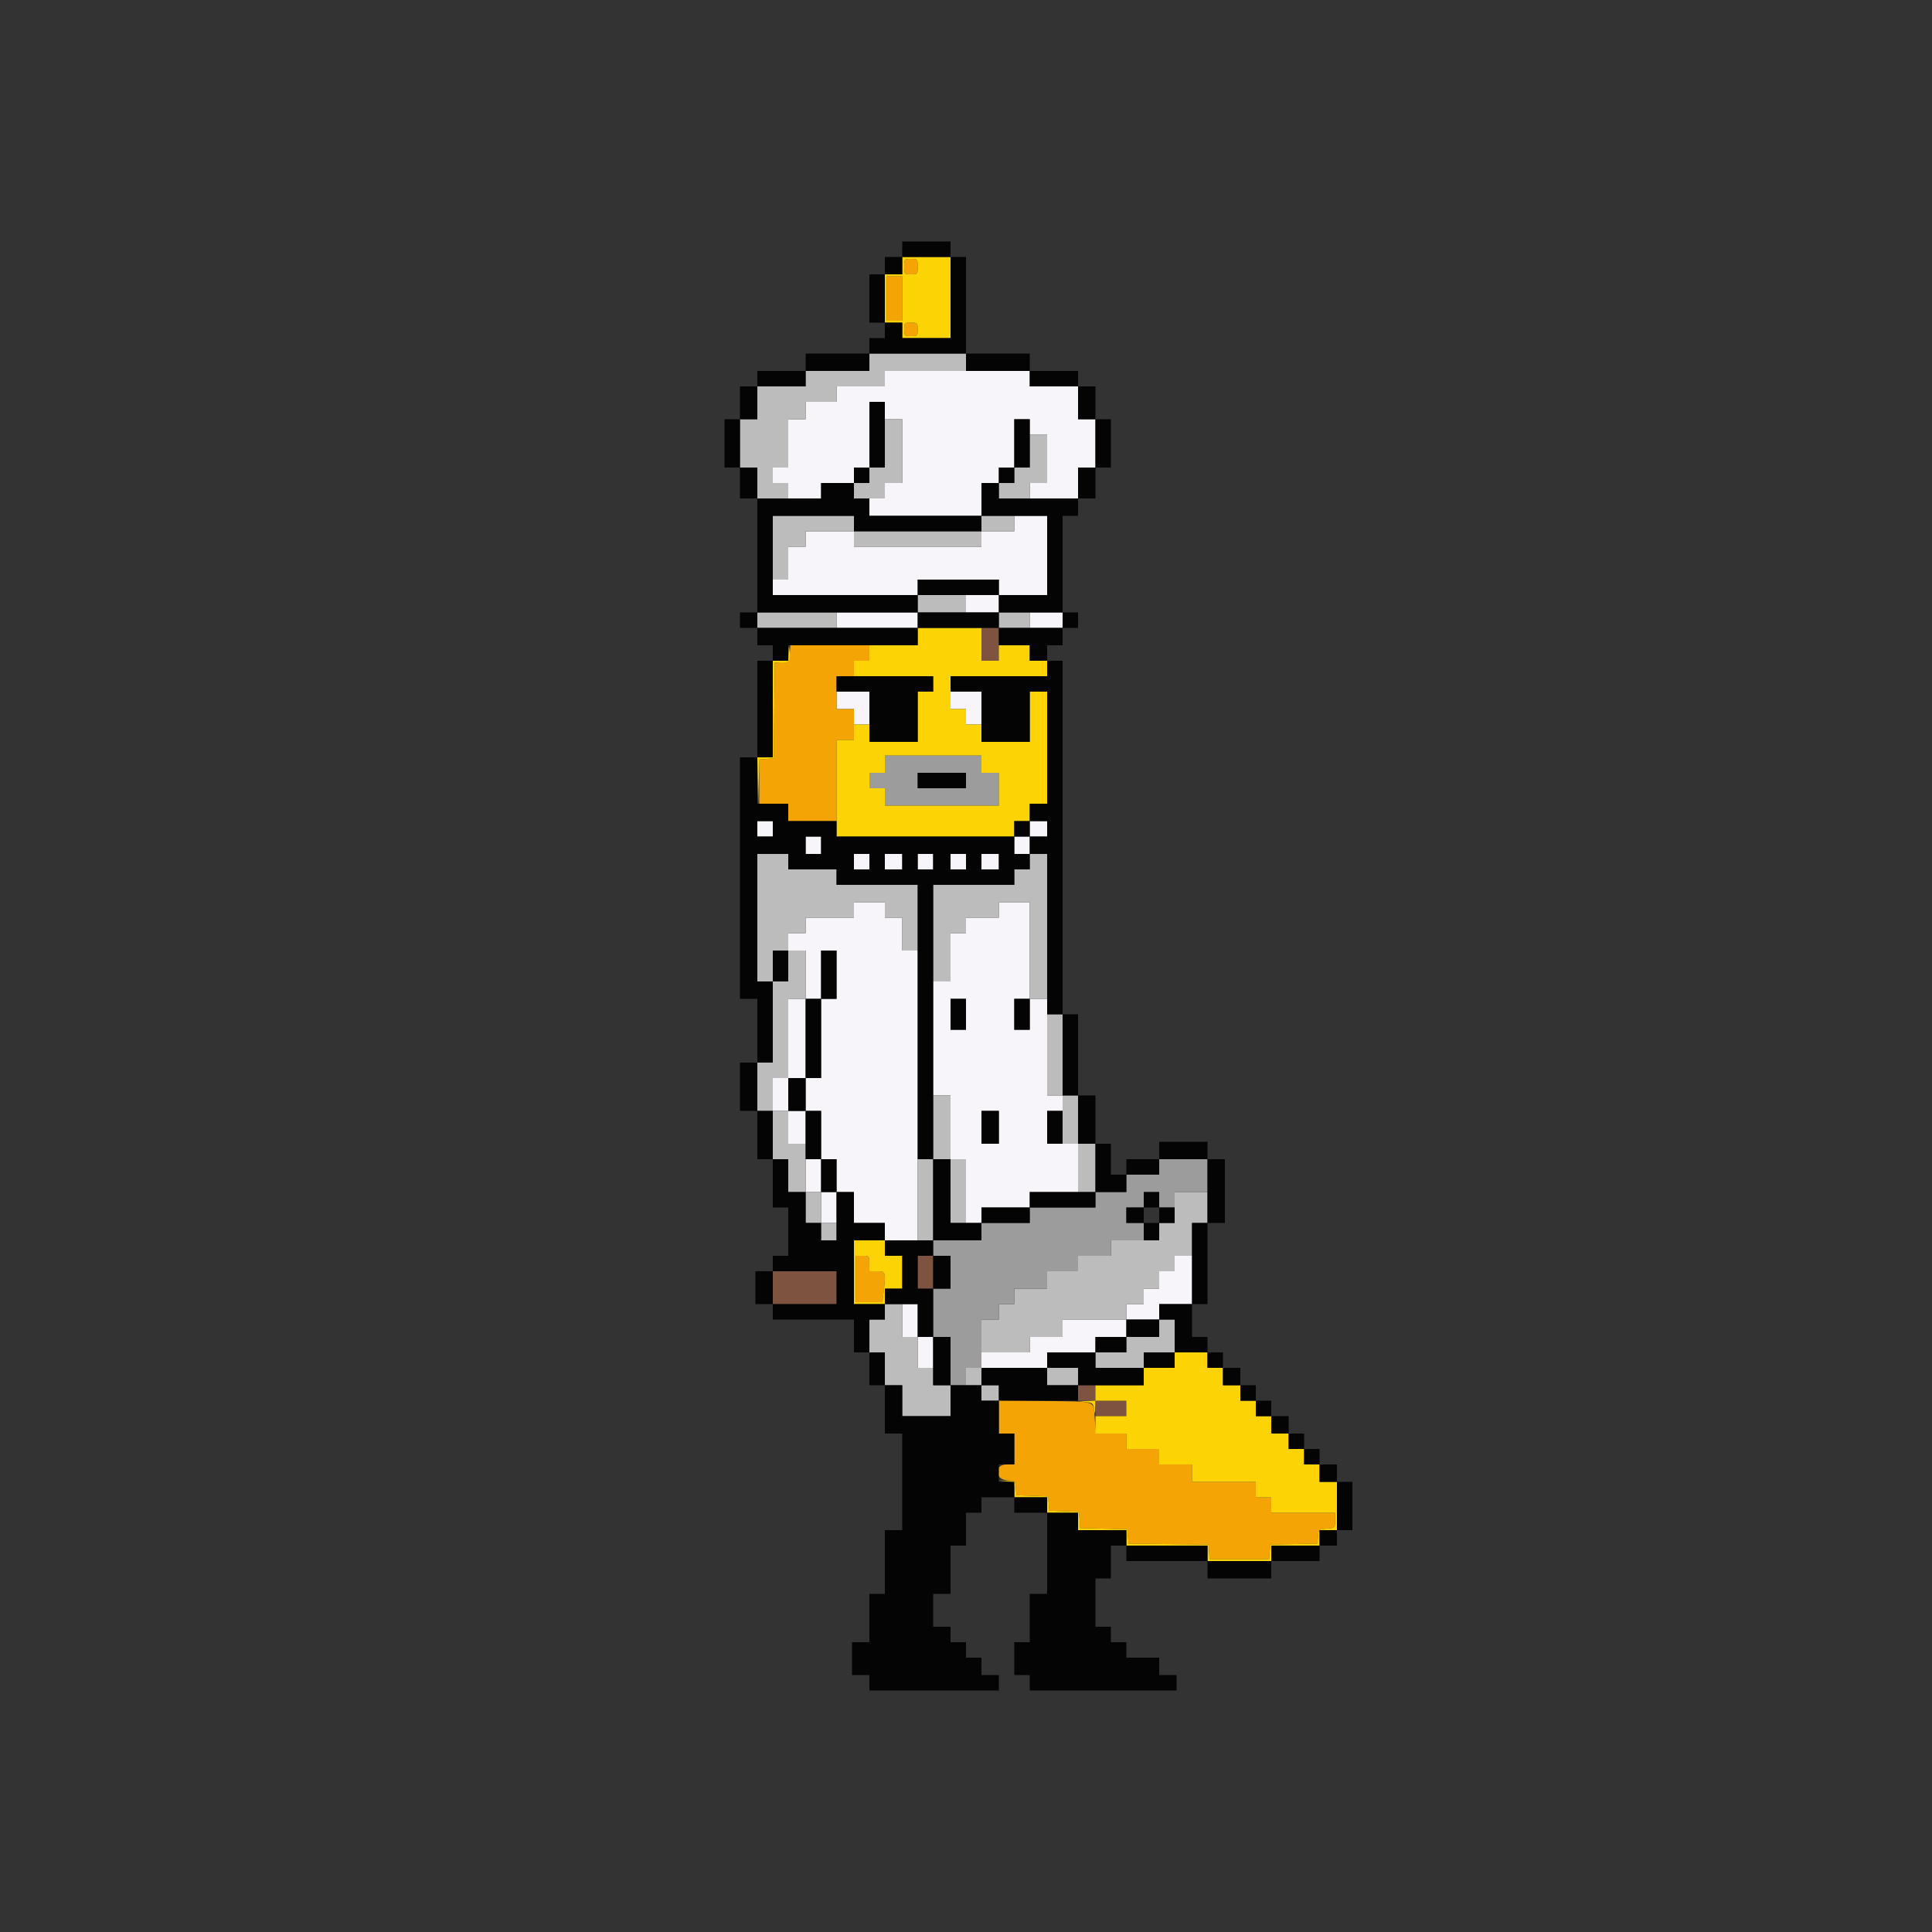 <svg id="svg" version="1.1" xmlns="http://www.w3.org/2000/svg" xmlns:xlink="http://www.w3.org/1999/xlink" width="400" height="400" viewBox="0, 0, 400,400"><rect x="0" y="0" width="400" height="400" fill="#333333" stroke="none"/><g id="svgg"><path id="path0" d="M183.200 78.400 L 183.200 80.000 178.200 80.000 L 173.200 80.000 173.200 81.600 L 173.200 83.200 170.000 83.200 L 166.800 83.200 166.800 85.000 L 166.800 86.800 165.000 86.800 L 163.200 86.800 163.200 91.800 L 163.200 96.800 161.600 96.800 L 160.000 96.800 160.000 98.400 L 160.000 100.000 161.600 100.000 L 163.200 100.000 163.200 101.600 L 163.200 103.200 166.600 103.200 L 170.000 103.200 170.000 101.600 L 170.000 100.000 173.400 100.000 L 176.800 100.000 176.800 98.400 L 176.800 96.800 178.400 96.800 L 180.000 96.800 180.000 90.000 L 180.000 83.200 181.600 83.200 L 183.200 83.200 183.200 85.000 L 183.200 86.800 185.000 86.800 L 186.800 86.800 186.800 93.400 L 186.800 100.000 185.000 100.000 L 183.200 100.000 183.200 101.600 L 183.200 103.200 181.600 103.200 L 180.000 103.200 180.000 105.000 L 180.000 106.800 191.600 106.800 L 203.200 106.800 203.200 103.400 L 203.200 100.000 205.000 100.000 L 206.800 100.000 206.800 98.400 L 206.800 96.800 208.400 96.800 L 210.000 96.800 210.000 91.800 L 210.000 86.800 211.600 86.800 L 213.200 86.800 213.200 88.400 L 213.200 90.000 215.000 90.000 L 216.800 90.000 216.800 95.000 L 216.800 100.000 215.000 100.000 L 213.200 100.000 213.200 101.600 L 213.200 103.200 218.200 103.200 L 223.200 103.200 223.200 100.000 L 223.200 96.800 225.000 96.800 L 226.800 96.800 226.800 91.800 L 226.800 86.800 225.000 86.800 L 223.200 86.800 223.200 83.400 L 223.200 80.000 218.200 80.000 L 213.200 80.000 213.200 78.400 L 213.200 76.800 198.200 76.800 L 183.200 76.800 183.200 78.400 M210.000 108.400 L 210.000 110.000 206.600 110.000 L 203.200 110.000 203.200 111.600 L 203.200 113.200 190.000 113.200 L 176.800 113.200 176.800 111.600 L 176.800 110.000 171.800 110.000 L 166.800 110.000 166.800 111.600 L 166.800 113.200 165.000 113.200 L 163.200 113.200 163.200 116.600 L 163.200 120.000 161.600 120.000 L 160.000 120.000 160.000 121.600 L 160.000 123.200 175.000 123.200 L 190.000 123.200 190.000 121.600 L 190.000 120.000 198.400 120.000 L 206.800 120.000 206.800 121.600 L 206.800 123.200 203.400 123.200 L 200.000 123.200 200.000 125.000 L 200.000 126.800 203.400 126.800 L 206.800 126.800 206.800 125.000 L 206.800 123.200 211.800 123.200 L 216.800 123.200 216.800 115.000 L 216.800 106.800 213.400 106.800 L 210.000 106.800 210.000 108.400 M173.200 128.400 L 173.200 130.000 181.600 130.000 L 190.000 130.000 190.000 128.400 L 190.000 126.800 181.600 126.800 L 173.200 126.800 173.200 128.400 M213.200 128.400 L 213.200 130.000 216.600 130.000 L 220.000 130.000 220.000 128.400 L 220.000 126.800 216.600 126.800 L 213.200 126.800 213.200 128.400 M173.200 145.000 L 173.200 146.800 175.000 146.800 L 176.800 146.800 176.800 148.400 L 176.800 150.000 178.400 150.000 L 180.000 150.000 180.000 146.600 L 180.000 143.200 176.600 143.200 L 173.200 143.200 173.200 145.000 M196.800 145.000 L 196.800 146.800 198.400 146.800 L 200.000 146.800 200.000 148.400 L 200.000 150.000 201.600 150.000 L 203.200 150.000 203.200 146.600 L 203.200 143.200 200.000 143.200 L 196.800 143.200 196.800 145.000 M156.800 171.600 L 156.800 173.200 158.400 173.200 L 160.000 173.200 160.000 171.600 L 160.000 170.000 158.400 170.000 L 156.800 170.000 156.800 171.600 M213.200 171.600 L 213.200 173.200 211.600 173.200 L 210.000 173.200 210.000 175.000 L 210.000 176.800 211.600 176.800 L 213.200 176.800 213.200 175.000 L 213.200 173.200 215.000 173.200 L 216.800 173.200 216.800 171.600 L 216.800 170.000 215.000 170.000 L 213.200 170.000 213.200 171.600 M166.800 175.000 L 166.800 176.800 168.400 176.800 L 170.000 176.800 170.000 175.000 L 170.000 173.200 168.400 173.200 L 166.800 173.200 166.800 175.000 M176.800 178.400 L 176.800 180.000 178.400 180.000 L 180.000 180.000 180.000 178.400 L 180.000 176.800 178.400 176.800 L 176.800 176.800 176.800 178.400 M183.200 178.400 L 183.200 180.000 185.000 180.000 L 186.800 180.000 186.800 178.400 L 186.800 176.800 185.000 176.800 L 183.200 176.800 183.200 178.400 M190.000 178.400 L 190.000 180.000 191.600 180.000 L 193.200 180.000 193.200 178.400 L 193.200 176.800 191.600 176.800 L 190.000 176.800 190.000 178.400 M196.800 178.400 L 196.800 180.000 198.400 180.000 L 200.000 180.000 200.000 178.400 L 200.000 176.800 198.400 176.800 L 196.800 176.800 196.800 178.400 M203.200 178.400 L 203.200 180.000 205.000 180.000 L 206.800 180.000 206.800 178.400 L 206.800 176.800 205.000 176.800 L 203.200 176.800 203.200 178.400 M176.800 188.400 L 176.800 190.000 171.800 190.000 L 166.800 190.000 166.800 191.600 L 166.800 193.200 165.000 193.200 L 163.200 193.200 163.200 195.000 L 163.200 196.800 165.000 196.800 L 166.800 196.800 166.800 201.800 L 166.800 206.800 165.000 206.800 L 163.200 206.800 163.200 215.000 L 163.200 223.200 161.600 223.200 L 160.000 223.200 160.000 226.600 L 160.000 230.000 161.600 230.000 L 163.200 230.000 163.200 233.400 L 163.200 236.800 165.000 236.800 L 166.800 236.800 166.800 233.400 L 166.800 230.000 168.400 230.000 L 170.000 230.000 170.000 235.000 L 170.000 240.000 168.400 240.000 L 166.800 240.000 166.800 243.400 L 166.800 246.800 168.400 246.800 L 170.000 246.800 170.000 250.000 L 170.000 253.200 171.600 253.200 L 173.200 253.200 173.200 250.000 L 173.200 246.800 175.000 246.800 L 176.800 246.800 176.800 250.000 L 176.800 253.200 180.000 253.200 L 183.200 253.200 183.200 255.000 L 183.200 256.800 186.600 256.800 L 190.000 256.800 190.000 226.800 L 190.000 196.800 188.400 196.800 L 186.800 196.800 186.800 193.400 L 186.800 190.000 185.000 190.000 L 183.200 190.000 183.200 188.400 L 183.200 186.800 180.000 186.800 L 176.800 186.800 176.800 188.400 M206.800 188.400 L 206.800 190.000 203.400 190.000 L 200.000 190.000 200.000 191.600 L 200.000 193.200 198.400 193.200 L 196.800 193.200 196.800 198.200 L 196.800 203.200 195.000 203.200 L 193.200 203.200 193.200 215.000 L 193.200 226.800 195.000 226.800 L 196.800 226.800 196.800 233.400 L 196.800 240.000 198.400 240.000 L 200.000 240.000 200.000 246.600 L 200.000 253.200 201.600 253.200 L 203.200 253.200 203.200 251.600 L 203.200 250.000 208.200 250.000 L 213.200 250.000 213.200 248.400 L 213.200 246.800 218.200 246.800 L 223.200 246.800 223.200 241.800 L 223.200 236.800 220.000 236.800 L 216.800 236.800 216.800 233.400 L 216.800 230.000 218.400 230.000 L 220.000 230.000 220.000 228.400 L 220.000 226.800 218.400 226.800 L 216.800 226.800 216.800 216.800 L 216.800 206.800 215.000 206.800 L 213.200 206.800 213.200 196.800 L 213.200 186.800 210.000 186.800 L 206.800 186.800 206.800 188.400 M173.200 201.800 L 173.200 206.800 171.600 206.800 L 170.000 206.800 170.000 215.000 L 170.000 223.200 168.400 223.200 L 166.800 223.200 166.800 226.600 L 166.800 230.000 165.000 230.000 L 163.200 230.000 163.200 226.600 L 163.200 223.200 165.000 223.200 L 166.800 223.200 166.800 215.000 L 166.800 206.800 168.400 206.800 L 170.000 206.800 170.000 201.800 L 170.000 196.800 171.600 196.800 L 173.200 196.800 173.200 201.800 M200.000 210.000 L 200.000 213.200 198.400 213.200 L 196.800 213.200 196.800 210.000 L 196.800 206.800 198.400 206.800 L 200.000 206.800 200.000 210.000 M213.200 210.000 L 213.200 213.200 211.600 213.200 L 210.000 213.200 210.000 210.000 L 210.000 206.800 211.600 206.800 L 213.200 206.800 213.200 210.000 M206.800 233.400 L 206.800 236.800 205.000 236.800 L 203.200 236.800 203.200 233.400 L 203.200 230.000 205.000 230.000 L 206.800 230.000 206.800 233.400 M173.200 243.400 L 173.200 246.800 171.600 246.800 L 170.000 246.800 170.000 243.400 L 170.000 240.000 171.600 240.000 L 173.200 240.000 173.200 243.400 M243.200 261.600 L 243.200 263.200 241.600 263.200 L 240.000 263.200 240.000 265.000 L 240.000 266.800 238.400 266.800 L 236.800 266.800 236.800 268.400 L 236.800 270.000 235.000 270.000 L 233.200 270.000 233.200 271.600 L 233.200 273.200 226.600 273.200 L 220.000 273.200 220.000 275.000 L 220.000 276.800 216.600 276.800 L 213.200 276.800 213.200 278.400 L 213.200 280.000 208.200 280.000 L 203.200 280.000 203.200 281.600 L 203.200 283.200 210.000 283.200 L 216.800 283.200 216.800 281.600 L 216.800 280.000 221.800 280.000 L 226.800 280.000 226.800 278.400 L 226.800 276.800 230.000 276.800 L 233.200 276.800 233.200 275.000 L 233.200 273.200 236.600 273.200 L 240.000 273.200 240.000 271.600 L 240.000 270.000 243.400 270.000 L 246.800 270.000 246.800 265.000 L 246.800 260.000 245.000 260.000 L 243.200 260.000 243.200 261.600 M186.800 273.400 L 186.800 276.800 188.400 276.800 L 190.000 276.800 190.000 280.000 L 190.000 283.200 191.600 283.200 L 193.200 283.200 193.200 280.000 L 193.200 276.800 191.600 276.800 L 190.000 276.800 190.000 273.400 L 190.000 270.000 188.400 270.000 L 186.800 270.000 186.800 273.400 " stroke="none" fill="#f7f5f9" fill-rule="evenodd"></path><path id="path1" d="M180.000 75.000 L 180.000 76.800 173.400 76.800 L 166.800 76.800 166.800 78.400 L 166.800 80.000 161.800 80.000 L 156.800 80.000 156.800 83.400 L 156.800 86.800 155.000 86.800 L 153.200 86.800 153.200 91.800 L 153.200 96.800 155.000 96.800 L 156.800 96.800 156.800 100.000 L 156.800 103.200 160.000 103.200 L 163.200 103.200 163.200 101.600 L 163.200 100.000 161.600 100.000 L 160.000 100.000 160.000 98.400 L 160.000 96.800 161.600 96.800 L 163.200 96.800 163.200 91.800 L 163.200 86.800 165.000 86.800 L 166.800 86.800 166.800 85.000 L 166.800 83.200 170.000 83.200 L 173.200 83.200 173.200 81.600 L 173.200 80.000 178.200 80.000 L 183.200 80.000 183.200 78.400 L 183.200 76.800 191.600 76.800 L 200.000 76.800 200.000 75.000 L 200.000 73.200 190.000 73.200 L 180.000 73.200 180.000 75.000 M183.200 91.800 L 183.200 96.800 181.600 96.800 L 180.000 96.800 180.000 98.400 L 180.000 100.000 178.400 100.000 L 176.800 100.000 176.800 101.600 L 176.800 103.200 180.000 103.200 L 183.200 103.200 183.200 101.600 L 183.200 100.000 185.000 100.000 L 186.800 100.000 186.800 93.400 L 186.800 86.800 185.000 86.800 L 183.200 86.800 183.200 91.800 M213.200 93.400 L 213.200 96.800 211.600 96.800 L 210.000 96.800 210.000 98.400 L 210.000 100.000 208.400 100.000 L 206.800 100.000 206.800 101.600 L 206.800 103.200 210.000 103.200 L 213.200 103.200 213.200 101.600 L 213.200 100.000 215.000 100.000 L 216.800 100.000 216.800 95.000 L 216.800 90.000 215.000 90.000 L 213.200 90.000 213.200 93.400 M160.000 113.400 L 160.000 120.000 161.600 120.000 L 163.200 120.000 163.200 116.600 L 163.200 113.200 165.000 113.200 L 166.800 113.200 166.800 111.600 L 166.800 110.000 171.800 110.000 L 176.800 110.000 176.800 111.600 L 176.800 113.200 190.000 113.200 L 203.200 113.200 203.200 111.600 L 203.200 110.000 206.600 110.000 L 210.000 110.000 210.000 108.400 L 210.000 106.800 206.600 106.800 L 203.200 106.800 203.200 108.400 L 203.200 110.000 190.000 110.000 L 176.800 110.000 176.800 108.400 L 176.800 106.800 168.400 106.800 L 160.000 106.800 160.000 113.400 M190.000 125.000 L 190.000 126.800 195.000 126.800 L 200.000 126.800 200.000 125.000 L 200.000 123.200 195.000 123.200 L 190.000 123.200 190.000 125.000 M156.800 128.400 L 156.800 130.000 165.000 130.000 L 173.200 130.000 173.200 128.400 L 173.200 126.800 165.000 126.800 L 156.800 126.800 156.800 128.400 M206.800 128.400 L 206.800 130.000 210.000 130.000 L 213.200 130.000 213.200 128.400 L 213.200 126.800 210.000 126.800 L 206.800 126.800 206.800 128.400 M156.800 190.000 L 156.800 203.200 158.400 203.200 L 160.000 203.200 160.000 211.600 L 160.000 220.000 158.400 220.000 L 156.800 220.000 156.800 225.000 L 156.800 230.000 158.400 230.000 L 160.000 230.000 160.000 235.000 L 160.000 240.000 161.600 240.000 L 163.200 240.000 163.200 243.400 L 163.200 246.800 165.000 246.800 L 166.800 246.800 166.800 250.000 L 166.800 253.200 168.400 253.200 L 170.000 253.200 170.000 255.000 L 170.000 256.800 171.600 256.800 L 173.200 256.800 173.200 255.000 L 173.200 253.200 171.600 253.200 L 170.000 253.200 170.000 250.000 L 170.000 246.800 168.400 246.800 L 166.800 246.800 166.800 241.800 L 166.800 236.800 165.000 236.800 L 163.200 236.800 163.200 233.400 L 163.200 230.000 161.600 230.000 L 160.000 230.000 160.000 226.600 L 160.000 223.200 161.600 223.200 L 163.200 223.200 163.200 215.000 L 163.200 206.800 165.000 206.800 L 166.800 206.800 166.800 201.800 L 166.800 196.800 165.000 196.800 L 163.200 196.800 163.200 195.000 L 163.200 193.200 165.000 193.200 L 166.800 193.200 166.800 191.600 L 166.800 190.000 171.800 190.000 L 176.800 190.000 176.800 188.400 L 176.800 186.800 180.000 186.800 L 183.200 186.800 183.200 188.400 L 183.200 190.000 185.000 190.000 L 186.800 190.000 186.800 193.400 L 186.800 196.800 188.400 196.800 L 190.000 196.800 190.000 190.000 L 190.000 183.200 181.600 183.200 L 173.200 183.200 173.200 181.600 L 173.200 180.000 168.200 180.000 L 163.200 180.000 163.200 178.400 L 163.200 176.800 160.000 176.800 L 156.800 176.800 156.800 190.000 M213.200 178.400 L 213.200 180.000 211.600 180.000 L 210.000 180.000 210.000 181.600 L 210.000 183.200 201.600 183.200 L 193.200 183.200 193.200 193.200 L 193.200 203.200 195.000 203.200 L 196.800 203.200 196.800 198.200 L 196.800 193.200 198.400 193.200 L 200.000 193.200 200.000 191.600 L 200.000 190.000 203.400 190.000 L 206.800 190.000 206.800 188.400 L 206.800 186.800 210.000 186.800 L 213.200 186.800 213.200 196.800 L 213.200 206.800 215.000 206.800 L 216.800 206.800 216.800 191.800 L 216.800 176.800 215.000 176.800 L 213.200 176.800 213.200 178.400 M163.200 200.000 L 163.200 203.200 161.600 203.200 L 160.000 203.200 160.000 200.000 L 160.000 196.800 161.600 196.800 L 163.200 196.800 163.200 200.000 M216.800 218.400 L 216.800 226.800 218.400 226.800 L 220.000 226.800 220.000 231.800 L 220.000 236.800 221.600 236.800 L 223.200 236.800 223.200 241.800 L 223.200 246.800 225.000 246.800 L 226.800 246.800 226.800 241.800 L 226.800 236.800 225.000 236.800 L 223.200 236.800 223.200 231.800 L 223.200 226.800 221.600 226.800 L 220.000 226.800 220.000 218.400 L 220.000 210.000 218.400 210.000 L 216.800 210.000 216.800 218.400 M193.200 233.400 L 193.200 240.000 191.600 240.000 L 190.000 240.000 190.000 248.400 L 190.000 256.800 191.600 256.800 L 193.200 256.800 193.200 248.400 L 193.200 240.000 195.000 240.000 L 196.800 240.000 196.800 246.600 L 196.800 253.200 198.400 253.200 L 200.000 253.200 200.000 246.600 L 200.000 240.000 198.400 240.000 L 196.800 240.000 196.800 233.400 L 196.800 226.800 195.000 226.800 L 193.200 226.800 193.200 233.400 M243.200 250.000 L 243.200 253.200 241.600 253.200 L 240.000 253.200 240.000 255.000 L 240.000 256.800 235.000 256.800 L 230.000 256.800 230.000 258.400 L 230.000 260.000 226.600 260.000 L 223.200 260.000 223.200 261.600 L 223.200 263.200 220.000 263.200 L 216.800 263.200 216.800 265.000 L 216.800 266.800 213.400 266.800 L 210.000 266.800 210.000 268.400 L 210.000 270.000 208.400 270.000 L 206.800 270.000 206.800 271.600 L 206.800 273.200 205.000 273.200 L 203.200 273.200 203.200 276.600 L 203.200 280.000 208.200 280.000 L 213.200 280.000 213.200 278.400 L 213.200 276.800 216.600 276.800 L 220.000 276.800 220.000 275.000 L 220.000 273.200 226.600 273.200 L 233.200 273.200 233.200 271.600 L 233.200 270.000 235.000 270.000 L 236.800 270.000 236.800 268.400 L 236.800 266.800 238.400 266.800 L 240.000 266.800 240.000 265.000 L 240.000 263.200 241.600 263.200 L 243.200 263.200 243.200 261.600 L 243.200 260.000 245.000 260.000 L 246.800 260.000 246.800 256.600 L 246.800 253.200 248.400 253.200 L 250.000 253.200 250.000 250.000 L 250.000 246.800 246.600 246.800 L 243.200 246.800 243.200 250.000 M183.200 271.600 L 183.200 273.200 181.600 273.200 L 180.000 273.200 180.000 276.600 L 180.000 280.000 181.600 280.000 L 183.200 280.000 183.200 283.400 L 183.200 286.800 185.000 286.800 L 186.800 286.800 186.800 290.000 L 186.800 293.200 191.800 293.200 L 196.800 293.200 196.800 290.000 L 196.800 286.800 195.000 286.800 L 193.200 286.800 193.200 285.000 L 193.200 283.200 191.600 283.200 L 190.000 283.200 190.000 280.000 L 190.000 276.800 188.400 276.800 L 186.800 276.800 186.800 273.400 L 186.800 270.000 185.000 270.000 L 183.200 270.000 183.200 271.600 M240.000 275.000 L 240.000 276.800 236.600 276.800 L 233.200 276.800 233.200 278.400 L 233.200 280.000 230.000 280.000 L 226.800 280.000 226.800 281.600 L 226.800 283.200 231.800 283.200 L 236.800 283.200 236.800 281.600 L 236.800 280.000 240.000 280.000 L 243.200 280.000 243.200 276.600 L 243.200 273.200 241.600 273.200 L 240.000 273.200 240.000 275.000 M200.000 285.000 L 200.000 286.800 201.600 286.800 L 203.200 286.800 203.200 288.400 L 203.200 290.000 205.000 290.000 L 206.800 290.000 206.800 288.400 L 206.800 286.800 205.000 286.800 L 203.200 286.800 203.200 285.000 L 203.200 283.200 201.600 283.200 L 200.000 283.200 200.000 285.000 M216.800 285.000 L 216.800 286.800 220.000 286.800 L 223.200 286.800 223.200 285.000 L 223.200 283.200 220.000 283.200 L 216.800 283.200 216.800 285.000 " stroke="none" fill="#bcbcbc" fill-rule="evenodd"></path><path id="path2" d="M187.200 55.200 C 187.200 56.762,187.233 56.800,188.600 56.800 C 189.967 56.800,190.000 56.762,190.000 55.200 C 190.000 53.638,189.967 53.600,188.600 53.600 C 187.233 53.600,187.200 53.638,187.200 55.200 M183.600 61.800 L 183.600 66.400 185.200 66.400 L 186.800 66.400 186.800 61.800 L 186.800 57.200 185.200 57.200 L 183.600 57.200 183.600 61.800 M187.200 68.200 C 187.200 69.533,187.267 69.600,188.600 69.600 C 189.933 69.600,190.000 69.533,190.000 68.200 C 190.000 66.867,189.933 66.800,188.600 66.800 C 187.267 66.800,187.200 66.867,187.200 68.200 M163.523 135.300 C 163.404 136.949,163.355 137.004,161.907 137.124 L 160.414 137.247 160.307 147.124 L 160.200 157.000 158.700 157.124 L 157.200 157.248 157.200 161.824 L 157.200 166.400 160.200 166.400 L 163.200 166.400 163.200 168.200 L 163.200 170.000 168.200 170.000 L 173.200 170.000 173.200 161.600 L 173.200 153.200 175.000 153.200 L 176.800 153.200 176.800 150.000 L 176.800 146.800 175.000 146.800 L 173.200 146.800 173.200 143.400 L 173.200 140.000 175.000 140.000 L 176.800 140.000 176.800 138.400 L 176.800 136.800 178.400 136.800 L 180.000 136.800 180.000 135.200 L 180.000 133.600 171.823 133.600 L 163.646 133.600 163.523 135.300 M177.200 264.800 L 177.200 269.600 179.944 269.600 L 182.689 269.600 182.941 267.500 C 183.442 263.326,183.403 263.200,181.600 263.200 L 180.000 263.200 180.000 261.600 C 180.000 260.038,179.967 260.000,178.600 260.000 L 177.200 260.000 177.200 264.800 M206.800 293.358 L 206.800 296.800 208.400 296.800 L 210.000 296.800 210.000 300.000 L 210.000 303.200 208.400 303.200 C 205.801 303.200,205.895 306.289,208.500 306.477 C 210.147 306.596,210.204 306.647,210.323 308.084 L 210.446 309.568 213.723 309.684 L 217.000 309.800 217.123 311.284 L 217.246 312.767 220.323 312.884 L 223.400 313.000 223.522 314.688 L 223.645 316.376 228.522 316.488 L 233.400 316.600 233.524 318.092 L 233.647 319.584 241.924 319.692 L 250.200 319.800 250.324 321.300 L 250.448 322.800 256.600 322.800 L 262.752 322.800 262.876 321.300 L 263.000 319.800 267.877 319.688 L 272.753 319.576 272.877 318.088 C 272.996 316.646,273.053 316.596,274.700 316.477 C 276.392 316.355,276.400 316.346,276.400 314.777 L 276.400 313.200 269.800 313.200 L 263.200 313.200 263.200 311.600 L 263.200 310.000 261.600 310.000 L 260.000 310.000 260.000 308.400 L 260.000 306.800 253.400 306.800 L 246.800 306.800 246.800 305.000 L 246.800 303.200 243.400 303.200 L 240.000 303.200 240.000 301.600 L 240.000 300.000 236.600 300.000 L 233.200 300.000 233.200 298.400 L 233.200 296.800 230.059 296.800 L 226.917 296.800 226.658 293.733 C 226.329 289.837,227.408 290.222,216.367 290.058 L 206.800 289.917 206.800 293.358 " stroke="none" fill="#f4a404" fill-rule="evenodd"></path><path id="path3" d="M183.200 158.200 L 183.200 160.000 181.600 160.000 L 180.000 160.000 180.000 161.600 L 180.000 163.200 181.600 163.200 L 183.200 163.200 183.200 165.000 L 183.200 166.800 195.000 166.800 L 206.800 166.800 206.800 163.400 L 206.800 160.000 205.000 160.000 L 203.200 160.000 203.200 158.200 L 203.200 156.400 193.200 156.400 L 183.200 156.400 183.200 158.200 M200.000 161.600 L 200.000 163.200 195.000 163.200 L 190.000 163.200 190.000 161.600 L 190.000 160.000 195.000 160.000 L 200.000 160.000 200.000 161.600 M240.000 241.600 L 240.000 243.200 236.600 243.200 L 233.200 243.200 233.200 245.000 L 233.200 246.800 230.000 246.800 L 226.800 246.800 226.800 248.400 L 226.800 250.000 220.000 250.000 L 213.200 250.000 213.200 251.600 L 213.200 253.200 208.200 253.200 L 203.200 253.200 203.200 255.000 L 203.200 256.800 198.200 256.800 L 193.200 256.800 193.200 258.400 L 193.200 260.000 195.000 260.000 L 196.800 260.000 196.800 263.400 L 196.800 266.800 195.000 266.800 L 193.200 266.800 193.200 271.800 L 193.200 276.800 195.000 276.800 L 196.800 276.800 196.800 281.800 L 196.800 286.800 198.400 286.800 L 200.000 286.800 200.000 285.000 L 200.000 283.200 201.600 283.200 L 203.200 283.200 203.200 278.200 L 203.200 273.200 205.000 273.200 L 206.800 273.200 206.800 271.600 L 206.800 270.000 208.400 270.000 L 210.000 270.000 210.000 268.400 L 210.000 266.800 213.400 266.800 L 216.800 266.800 216.800 265.000 L 216.800 263.200 220.000 263.200 L 223.200 263.200 223.200 261.600 L 223.200 260.000 226.600 260.000 L 230.000 260.000 230.000 258.400 L 230.000 256.800 233.400 256.800 L 236.800 256.800 236.800 255.000 L 236.800 253.200 235.000 253.200 L 233.200 253.200 233.200 251.600 L 233.200 250.000 235.000 250.000 L 236.800 250.000 236.800 248.400 L 236.800 246.800 238.400 246.800 L 240.000 246.800 240.000 248.400 L 240.000 250.000 241.600 250.000 L 243.200 250.000 243.200 248.400 L 243.200 246.800 246.600 246.800 L 250.000 246.800 250.000 243.400 L 250.000 240.000 245.000 240.000 L 240.000 240.000 240.000 241.600 " stroke="none" fill="#9c9c9c" fill-rule="evenodd"></path><path id="path4" d="M203.200 133.400 L 203.200 136.800 205.000 136.800 L 206.800 136.800 206.800 133.400 L 206.800 130.000 205.000 130.000 L 203.200 130.000 203.200 133.400 M190.000 263.400 L 190.000 266.800 191.600 266.800 L 193.200 266.800 193.200 263.400 L 193.200 260.000 191.600 260.000 L 190.000 260.000 190.000 263.400 M160.000 266.600 L 160.000 270.000 166.600 270.000 L 173.200 270.000 173.200 266.600 L 173.200 263.200 166.600 263.200 L 160.000 263.200 160.000 266.600 M223.200 288.400 L 223.200 290.000 225.000 290.000 L 226.800 290.000 226.800 291.600 L 226.800 293.200 230.000 293.200 L 233.200 293.200 233.200 291.600 L 233.200 290.000 230.000 290.000 L 226.800 290.000 226.800 288.400 L 226.800 286.800 225.000 286.800 L 223.200 286.800 223.200 288.400 " stroke="none" fill="#7e5440" fill-rule="evenodd"></path><path id="path5" d="M186.800 55.000 L 186.800 56.800 185.000 56.800 L 183.200 56.800 183.200 61.800 L 183.200 66.800 185.000 66.800 L 186.800 66.800 186.800 68.400 L 186.800 70.000 191.800 70.000 L 196.800 70.000 196.800 61.600 L 196.800 53.200 191.800 53.200 L 186.800 53.200 186.800 55.000 M190.000 55.200 C 190.000 56.762,189.967 56.800,188.600 56.800 C 187.233 56.800,187.200 56.762,187.200 55.200 C 187.200 53.638,187.233 53.600,188.600 53.600 C 189.967 53.600,190.000 53.638,190.000 55.200 M186.800 61.800 L 186.800 66.400 185.200 66.400 L 183.600 66.400 183.600 61.800 L 183.600 57.200 185.200 57.200 L 186.800 57.200 186.800 61.800 M190.000 68.200 C 190.000 69.533,189.933 69.600,188.600 69.600 C 187.267 69.600,187.200 69.533,187.200 68.200 C 187.200 66.867,187.267 66.800,188.600 66.800 C 189.933 66.800,190.000 66.867,190.000 68.200 M190.000 131.800 L 190.000 133.600 185.000 133.600 L 180.000 133.600 180.000 135.200 L 180.000 136.800 178.400 136.800 L 176.800 136.800 176.800 138.400 L 176.800 140.000 185.000 140.000 L 193.200 140.000 193.200 141.600 L 193.200 143.200 191.600 143.200 L 190.000 143.200 190.000 148.400 L 190.000 153.600 185.000 153.600 L 180.000 153.600 180.000 151.800 L 180.000 150.000 178.400 150.000 L 176.800 150.000 176.800 151.600 L 176.800 153.200 175.000 153.200 L 173.200 153.200 173.200 163.200 L 173.200 173.200 191.600 173.200 L 210.000 173.200 210.000 171.600 L 210.000 170.000 211.600 170.000 L 213.200 170.000 213.200 168.200 L 213.200 166.400 215.000 166.400 L 216.800 166.400 216.800 154.800 L 216.800 143.200 215.000 143.200 L 213.200 143.200 213.200 148.400 L 213.200 153.600 208.200 153.600 L 203.200 153.600 203.200 151.800 L 203.200 150.000 201.600 150.000 L 200.000 150.000 200.000 148.400 L 200.000 146.800 198.400 146.800 L 196.800 146.800 196.800 143.400 L 196.800 140.000 206.800 140.000 L 216.800 140.000 216.800 138.400 L 216.800 136.800 215.000 136.800 L 213.200 136.800 213.200 135.200 L 213.200 133.600 210.000 133.600 L 206.800 133.600 206.800 135.200 L 206.800 136.800 205.000 136.800 L 203.200 136.800 203.200 133.400 L 203.200 130.000 196.600 130.000 L 190.000 130.000 190.000 131.800 M163.264 135.100 L 163.200 136.800 161.600 136.800 L 160.000 136.800 160.000 146.800 L 160.000 156.800 158.400 156.800 L 156.800 156.800 156.886 161.700 L 156.972 166.600 157.099 161.923 L 157.225 157.247 158.712 157.123 L 160.200 157.000 160.307 147.100 L 160.414 137.200 161.820 137.200 C 163.408 137.200,163.735 136.718,163.492 134.738 C 163.344 133.531,163.322 133.567,163.264 135.100 M203.200 158.200 L 203.200 160.000 205.000 160.000 L 206.800 160.000 206.800 163.400 L 206.800 166.800 195.000 166.800 L 183.200 166.800 183.200 165.000 L 183.200 163.200 181.600 163.200 L 180.000 163.200 180.000 161.600 L 180.000 160.000 181.600 160.000 L 183.200 160.000 183.200 158.200 L 183.200 156.400 193.200 156.400 L 203.200 156.400 203.200 158.200 M176.800 263.400 L 176.800 270.000 180.000 270.000 L 183.200 270.000 183.200 268.400 L 183.200 266.800 185.000 266.800 L 186.800 266.800 186.800 263.400 L 186.800 260.000 185.000 260.000 L 183.200 260.000 183.200 258.400 L 183.200 256.800 180.000 256.800 L 176.800 256.800 176.800 263.400 M180.000 261.600 L 180.000 263.200 181.600 263.200 C 183.403 263.200,183.442 263.326,182.941 267.500 L 182.689 269.600 179.944 269.600 L 177.200 269.600 177.200 264.800 L 177.200 260.000 178.600 260.000 C 179.967 260.000,180.000 260.038,180.000 261.600 M243.200 281.600 L 243.200 283.200 240.000 283.200 L 236.800 283.200 236.800 285.000 L 236.800 286.800 231.800 286.800 L 226.800 286.800 226.800 288.400 L 226.800 290.000 225.100 290.067 L 223.400 290.134 224.876 290.290 C 226.196 290.429,226.370 290.581,226.512 291.723 C 226.666 292.952,226.674 292.944,226.736 291.500 L 226.800 290.000 230.000 290.000 L 233.200 290.000 233.200 291.600 L 233.200 293.200 230.000 293.200 L 226.800 293.200 226.800 295.000 L 226.800 296.800 230.000 296.800 L 233.200 296.800 233.200 298.400 L 233.200 300.000 236.600 300.000 L 240.000 300.000 240.000 301.600 L 240.000 303.200 243.400 303.200 L 246.800 303.200 246.800 305.000 L 246.800 306.800 253.400 306.800 L 260.000 306.800 260.000 308.400 L 260.000 310.000 261.600 310.000 L 263.200 310.000 263.200 311.600 L 263.200 313.200 269.800 313.200 L 276.400 313.200 276.400 314.777 C 276.400 316.346,276.392 316.355,274.700 316.477 C 273.053 316.596,272.996 316.646,272.877 318.088 L 272.753 319.576 267.877 319.688 L 263.000 319.800 262.876 321.300 L 262.752 322.800 256.600 322.800 L 250.448 322.800 250.324 321.300 L 250.200 319.800 241.924 319.692 L 233.647 319.584 233.524 318.092 L 233.400 316.600 228.522 316.488 L 223.645 316.376 223.522 314.688 L 223.400 313.000 220.323 312.884 L 217.246 312.767 217.123 311.284 L 217.000 309.800 213.723 309.684 L 210.446 309.568 210.323 308.084 C 210.203 306.631,210.165 306.599,208.497 306.561 L 206.794 306.522 208.397 306.684 C 209.969 306.843,210.000 306.876,210.000 308.423 L 210.000 310.000 213.400 310.000 L 216.800 310.000 216.800 311.600 L 216.800 313.200 220.000 313.200 L 223.200 313.200 223.200 315.000 L 223.200 316.800 228.200 316.800 L 233.200 316.800 233.200 318.400 L 233.200 320.000 241.600 320.000 L 250.000 320.000 250.000 321.600 L 250.000 323.200 256.600 323.200 L 263.200 323.200 263.200 321.600 L 263.200 320.000 268.200 320.000 L 273.200 320.000 273.200 318.400 L 273.200 316.800 275.000 316.800 L 276.800 316.800 276.800 311.800 L 276.800 306.800 275.000 306.800 L 273.200 306.800 273.200 305.000 L 273.200 303.200 271.600 303.200 L 270.000 303.200 270.000 301.600 L 270.000 300.000 268.400 300.000 L 266.800 300.000 266.800 298.400 L 266.800 296.800 265.000 296.800 L 263.200 296.800 263.200 295.000 L 263.200 293.200 261.600 293.200 L 260.000 293.200 260.000 291.600 L 260.000 290.000 258.400 290.000 L 256.800 290.000 256.800 288.400 L 256.800 286.800 255.000 286.800 L 253.200 286.800 253.200 285.000 L 253.200 283.200 251.600 283.200 L 250.000 283.200 250.000 281.600 L 250.000 280.000 246.600 280.000 L 243.200 280.000 243.200 281.600 " stroke="none" fill="#fcd304" fill-rule="evenodd"></path><path id="path6" d="M186.800 51.600 L 186.800 53.200 185.000 53.200 L 183.200 53.200 183.200 55.000 L 183.200 56.800 181.600 56.800 L 180.000 56.800 180.000 61.800 L 180.000 66.800 181.600 66.800 L 183.200 66.800 183.200 68.400 L 183.200 70.000 181.600 70.000 L 180.000 70.000 180.000 71.600 L 180.000 73.200 173.400 73.200 L 166.800 73.200 166.800 75.000 L 166.800 76.800 161.800 76.800 L 156.800 76.800 156.800 78.400 L 156.800 80.000 155.000 80.000 L 153.200 80.000 153.200 83.400 L 153.200 86.800 151.600 86.800 L 150.000 86.800 150.000 91.800 L 150.000 96.800 151.600 96.800 L 153.200 96.800 153.200 100.000 L 153.200 103.200 155.000 103.200 L 156.800 103.200 156.800 115.000 L 156.800 126.800 155.000 126.800 L 153.200 126.800 153.200 128.400 L 153.200 130.000 155.000 130.000 L 156.800 130.000 156.800 131.800 L 156.800 133.600 158.400 133.600 L 160.000 133.600 160.000 135.200 L 160.000 136.800 158.400 136.800 L 156.800 136.800 156.800 146.800 L 156.800 156.800 155.000 156.800 L 153.200 156.800 153.200 181.800 L 153.200 206.800 155.000 206.800 L 156.800 206.800 156.800 213.400 L 156.800 220.000 155.000 220.000 L 153.200 220.000 153.200 225.000 L 153.200 230.000 155.000 230.000 L 156.800 230.000 156.800 235.000 L 156.800 240.000 158.400 240.000 L 160.000 240.000 160.000 245.000 L 160.000 250.000 161.600 250.000 L 163.200 250.000 163.200 255.000 L 163.200 260.000 161.600 260.000 L 160.000 260.000 160.000 261.600 L 160.000 263.200 166.600 263.200 L 173.200 263.200 173.200 266.600 L 173.200 270.000 166.600 270.000 L 160.000 270.000 160.000 266.600 L 160.000 263.200 158.200 263.200 L 156.400 263.200 156.400 266.600 L 156.400 270.000 158.200 270.000 L 160.000 270.000 160.000 271.600 L 160.000 273.200 168.400 273.200 L 176.800 273.200 176.800 276.600 L 176.800 280.000 178.400 280.000 L 180.000 280.000 180.000 283.400 L 180.000 286.800 181.600 286.800 L 183.200 286.800 183.200 291.800 L 183.200 296.800 185.000 296.800 L 186.800 296.800 186.800 306.800 L 186.800 316.800 185.000 316.800 L 183.200 316.800 183.200 323.400 L 183.200 330.000 181.600 330.000 L 180.000 330.000 180.000 335.000 L 180.000 340.000 178.200 340.000 L 176.400 340.000 176.400 343.400 L 176.400 346.800 178.200 346.800 L 180.000 346.800 180.000 348.400 L 180.000 350.000 193.400 350.000 L 206.800 350.000 206.800 348.400 L 206.800 346.800 205.000 346.800 L 203.200 346.800 203.200 345.000 L 203.200 343.200 201.600 343.200 L 200.000 343.200 200.000 341.600 L 200.000 340.000 198.400 340.000 L 196.800 340.000 196.800 338.400 L 196.800 336.800 195.000 336.800 L 193.200 336.800 193.200 333.400 L 193.200 330.000 195.000 330.000 L 196.800 330.000 196.800 325.000 L 196.800 320.000 198.400 320.000 L 200.000 320.000 200.000 316.600 L 200.000 313.200 201.600 313.200 L 203.200 313.200 203.200 311.600 L 203.200 310.000 206.600 310.000 L 210.000 310.000 210.000 311.600 L 210.000 313.200 213.400 313.200 L 216.800 313.200 216.800 321.600 L 216.800 330.000 215.000 330.000 L 213.200 330.000 213.200 335.000 L 213.200 340.000 211.600 340.000 L 210.000 340.000 210.000 343.400 L 210.000 346.800 211.600 346.800 L 213.200 346.800 213.200 348.400 L 213.200 350.000 228.400 350.000 L 243.600 350.000 243.600 348.400 L 243.600 346.800 241.800 346.800 L 240.000 346.800 240.000 345.000 L 240.000 343.200 236.600 343.200 L 233.200 343.200 233.200 341.600 L 233.200 340.000 231.600 340.000 L 230.000 340.000 230.000 338.400 L 230.000 336.800 228.400 336.800 L 226.800 336.800 226.800 331.800 L 226.800 326.800 228.400 326.800 L 230.000 326.800 230.000 323.400 L 230.000 320.000 231.600 320.000 L 233.200 320.000 233.200 321.600 L 233.200 323.200 241.600 323.200 L 250.000 323.200 250.000 325.000 L 250.000 326.800 256.600 326.800 L 263.200 326.800 263.200 325.000 L 263.200 323.200 268.200 323.200 L 273.200 323.200 273.200 321.600 L 273.200 320.000 275.000 320.000 L 276.800 320.000 276.800 318.400 L 276.800 316.800 278.400 316.800 L 280.000 316.800 280.000 311.800 L 280.000 306.800 278.400 306.800 L 276.800 306.800 276.800 305.000 L 276.800 303.200 275.000 303.200 L 273.200 303.200 273.200 301.600 L 273.200 300.000 271.600 300.000 L 270.000 300.000 270.000 298.400 L 270.000 296.800 268.400 296.800 L 266.800 296.800 266.800 295.000 L 266.800 293.200 265.000 293.200 L 263.200 293.200 263.200 291.600 L 263.200 290.000 261.600 290.000 L 260.000 290.000 260.000 288.400 L 260.000 286.800 258.400 286.800 L 256.800 286.800 256.800 285.000 L 256.800 283.200 255.000 283.200 L 253.200 283.200 253.200 281.600 L 253.200 280.000 251.600 280.000 L 250.000 280.000 250.000 278.400 L 250.000 276.800 248.400 276.800 L 246.800 276.800 246.800 273.400 L 246.800 270.000 248.400 270.000 L 250.000 270.000 250.000 261.600 L 250.000 253.200 251.800 253.200 L 253.600 253.200 253.600 246.600 L 253.600 240.000 251.800 240.000 L 250.000 240.000 250.000 238.200 L 250.000 236.400 245.000 236.400 L 240.000 236.400 240.000 238.200 L 240.000 240.000 236.600 240.000 L 233.200 240.000 233.200 241.600 L 233.200 243.200 231.600 243.200 L 230.000 243.200 230.000 240.000 L 230.000 236.800 228.400 236.800 L 226.800 236.800 226.800 231.800 L 226.800 226.800 225.000 226.800 L 223.200 226.800 223.200 218.400 L 223.200 210.000 221.600 210.000 L 220.000 210.000 220.000 173.400 L 220.000 136.800 218.400 136.800 L 216.800 136.800 216.800 135.200 L 216.800 133.600 218.400 133.600 L 220.000 133.600 220.000 131.800 L 220.000 130.000 221.600 130.000 L 223.200 130.000 223.200 128.400 L 223.200 126.800 221.600 126.800 L 220.000 126.800 220.000 116.800 L 220.000 106.800 221.600 106.800 L 223.200 106.800 223.200 105.000 L 223.200 103.200 225.000 103.200 L 226.800 103.200 226.800 100.000 L 226.800 96.800 228.400 96.800 L 230.000 96.800 230.000 91.800 L 230.000 86.800 228.400 86.800 L 226.800 86.800 226.800 83.400 L 226.800 80.000 225.000 80.000 L 223.200 80.000 223.200 78.400 L 223.200 76.800 218.200 76.800 L 213.200 76.800 213.200 75.000 L 213.200 73.200 206.600 73.200 L 200.000 73.200 200.000 63.200 L 200.000 53.200 198.400 53.200 L 196.800 53.200 196.800 51.600 L 196.800 50.000 191.800 50.000 L 186.800 50.000 186.800 51.600 M196.800 61.600 L 196.800 70.000 191.800 70.000 L 186.800 70.000 186.800 68.400 L 186.800 66.800 185.000 66.800 L 183.200 66.800 183.200 61.800 L 183.200 56.800 185.000 56.800 L 186.800 56.800 186.800 55.000 L 186.800 53.200 191.800 53.200 L 196.800 53.200 196.800 61.600 M200.000 75.000 L 200.000 76.800 206.600 76.800 L 213.200 76.800 213.200 78.400 L 213.200 80.000 218.200 80.000 L 223.200 80.000 223.200 83.400 L 223.200 86.800 225.000 86.800 L 226.800 86.800 226.800 91.800 L 226.800 96.800 225.000 96.800 L 223.200 96.800 223.200 100.000 L 223.200 103.200 215.000 103.200 L 206.800 103.200 206.800 101.600 L 206.800 100.000 205.000 100.000 L 203.200 100.000 203.200 103.400 L 203.200 106.800 210.000 106.800 L 216.800 106.800 216.800 115.000 L 216.800 123.200 211.800 123.200 L 206.800 123.200 206.800 125.000 L 206.800 126.800 213.400 126.800 L 220.000 126.800 220.000 128.400 L 220.000 130.000 213.400 130.000 L 206.800 130.000 206.800 131.800 L 206.800 133.600 210.000 133.600 L 213.200 133.600 213.200 135.200 L 213.200 136.800 215.000 136.800 L 216.800 136.800 216.800 138.400 L 216.800 140.000 206.800 140.000 L 196.800 140.000 196.800 141.600 L 196.800 143.200 200.000 143.200 L 203.200 143.200 203.200 148.400 L 203.200 153.600 208.200 153.600 L 213.200 153.600 213.200 148.400 L 213.200 143.200 215.000 143.200 L 216.800 143.200 216.800 154.800 L 216.800 166.400 215.000 166.400 L 213.200 166.400 213.200 168.200 L 213.200 170.000 215.000 170.000 L 216.800 170.000 216.800 171.600 L 216.800 173.200 215.000 173.200 L 213.200 173.200 213.200 175.000 L 213.200 176.800 215.000 176.800 L 216.800 176.800 216.800 193.400 L 216.800 210.000 218.400 210.000 L 220.000 210.000 220.000 218.400 L 220.000 226.800 221.600 226.800 L 223.200 226.800 223.200 231.800 L 223.200 236.800 225.000 236.800 L 226.800 236.800 226.800 241.800 L 226.800 246.800 230.000 246.800 L 233.200 246.800 233.200 245.000 L 233.200 243.200 236.600 243.200 L 240.000 243.200 240.000 241.600 L 240.000 240.000 245.000 240.000 L 250.000 240.000 250.000 246.600 L 250.000 253.200 248.400 253.200 L 246.800 253.200 246.800 261.600 L 246.800 270.000 243.400 270.000 L 240.000 270.000 240.000 271.600 L 240.000 273.200 241.600 273.200 L 243.200 273.200 243.200 276.600 L 243.200 280.000 246.600 280.000 L 250.000 280.000 250.000 281.600 L 250.000 283.200 251.600 283.200 L 253.200 283.200 253.200 285.000 L 253.200 286.800 255.000 286.800 L 256.800 286.800 256.800 288.400 L 256.800 290.000 258.400 290.000 L 260.000 290.000 260.000 291.600 L 260.000 293.200 261.600 293.200 L 263.200 293.200 263.200 295.000 L 263.200 296.800 265.000 296.800 L 266.800 296.800 266.800 298.400 L 266.800 300.000 268.400 300.000 L 270.000 300.000 270.000 301.600 L 270.000 303.200 271.600 303.200 L 273.200 303.200 273.200 305.000 L 273.200 306.800 275.000 306.800 L 276.800 306.800 276.800 311.800 L 276.800 316.800 275.000 316.800 L 273.200 316.800 273.200 318.400 L 273.200 320.000 268.200 320.000 L 263.200 320.000 263.200 321.600 L 263.200 323.200 256.600 323.200 L 250.000 323.200 250.000 321.600 L 250.000 320.000 241.600 320.000 L 233.200 320.000 233.200 318.400 L 233.200 316.800 228.200 316.800 L 223.200 316.800 223.200 315.000 L 223.200 313.200 220.000 313.200 L 216.800 313.200 216.800 311.600 L 216.800 310.000 213.400 310.000 L 210.000 310.000 210.000 308.400 L 210.000 306.800 208.400 306.800 L 206.800 306.800 206.800 305.000 L 206.800 303.200 208.400 303.200 L 210.000 303.200 210.000 300.000 L 210.000 296.800 208.400 296.800 L 206.800 296.800 206.800 293.400 L 206.800 290.000 205.000 290.000 L 203.200 290.000 203.200 288.400 L 203.200 286.800 200.000 286.800 L 196.800 286.800 196.800 290.000 L 196.800 293.200 191.800 293.200 L 186.800 293.200 186.800 290.000 L 186.800 286.800 185.000 286.800 L 183.200 286.800 183.200 283.400 L 183.200 280.000 181.600 280.000 L 180.000 280.000 180.000 276.600 L 180.000 273.200 181.600 273.200 L 183.200 273.200 183.200 271.600 L 183.200 270.000 180.000 270.000 L 176.800 270.000 176.800 263.400 L 176.800 256.800 180.000 256.800 L 183.200 256.800 183.200 255.000 L 183.200 253.200 180.000 253.200 L 176.800 253.200 176.800 250.000 L 176.800 246.800 175.000 246.800 L 173.200 246.800 173.200 251.800 L 173.200 256.800 171.600 256.800 L 170.000 256.800 170.000 255.000 L 170.000 253.200 168.400 253.200 L 166.800 253.200 166.800 250.000 L 166.800 246.800 165.000 246.800 L 163.200 246.800 163.200 243.400 L 163.200 240.000 161.600 240.000 L 160.000 240.000 160.000 235.000 L 160.000 230.000 158.400 230.000 L 156.800 230.000 156.800 225.000 L 156.800 220.000 158.400 220.000 L 160.000 220.000 160.000 211.600 L 160.000 203.200 158.400 203.200 L 156.800 203.200 156.800 190.000 L 156.800 176.800 160.000 176.800 L 163.200 176.800 163.200 178.400 L 163.200 180.000 168.200 180.000 L 173.200 180.000 173.200 181.600 L 173.200 183.200 181.600 183.200 L 190.000 183.200 190.000 211.600 L 190.000 240.000 191.600 240.000 L 193.200 240.000 193.200 211.600 L 193.200 183.200 201.600 183.200 L 210.000 183.200 210.000 181.600 L 210.000 180.000 211.600 180.000 L 213.200 180.000 213.200 178.400 L 213.200 176.800 211.600 176.800 L 210.000 176.800 210.000 175.000 L 210.000 173.200 191.600 173.200 L 173.200 173.200 173.200 171.600 L 173.200 170.000 168.200 170.000 L 163.200 170.000 163.200 168.200 L 163.200 166.400 160.000 166.400 L 156.800 166.400 156.800 161.600 L 156.800 156.800 158.400 156.800 L 160.000 156.800 160.000 146.800 L 160.000 136.800 161.600 136.800 L 163.200 136.800 163.200 135.200 L 163.200 133.600 176.600 133.600 L 190.000 133.600 190.000 131.800 L 190.000 130.000 173.400 130.000 L 156.800 130.000 156.800 128.400 L 156.800 126.800 173.400 126.800 L 190.000 126.800 190.000 125.000 L 190.000 123.200 175.000 123.200 L 160.000 123.200 160.000 115.000 L 160.000 106.800 168.400 106.800 L 176.800 106.800 176.800 108.400 L 176.800 110.000 190.000 110.000 L 203.200 110.000 203.200 108.400 L 203.200 106.800 191.600 106.800 L 180.000 106.800 180.000 105.000 L 180.000 103.200 178.400 103.200 L 176.800 103.200 176.800 101.600 L 176.800 100.000 173.400 100.000 L 170.000 100.000 170.000 101.600 L 170.000 103.200 163.400 103.200 L 156.800 103.200 156.800 100.000 L 156.800 96.800 155.000 96.800 L 153.200 96.800 153.200 91.800 L 153.200 86.800 155.000 86.800 L 156.800 86.800 156.800 83.400 L 156.800 80.000 161.800 80.000 L 166.800 80.000 166.800 78.400 L 166.800 76.800 173.400 76.800 L 180.000 76.800 180.000 75.000 L 180.000 73.200 190.000 73.200 L 200.000 73.200 200.000 75.000 M180.000 90.000 L 180.000 96.800 178.400 96.800 L 176.800 96.800 176.800 98.400 L 176.800 100.000 178.400 100.000 L 180.000 100.000 180.000 98.400 L 180.000 96.800 181.600 96.800 L 183.200 96.800 183.200 90.000 L 183.200 83.200 181.600 83.200 L 180.000 83.200 180.000 90.000 M210.000 91.800 L 210.000 96.800 208.400 96.800 L 206.800 96.800 206.800 98.400 L 206.800 100.000 208.400 100.000 L 210.000 100.000 210.000 98.400 L 210.000 96.800 211.600 96.800 L 213.200 96.800 213.200 91.800 L 213.200 86.800 211.600 86.800 L 210.000 86.800 210.000 91.800 M190.000 121.600 L 190.000 123.200 198.400 123.200 L 206.800 123.200 206.800 121.600 L 206.800 120.000 198.400 120.000 L 190.000 120.000 190.000 121.600 M190.000 128.400 L 190.000 130.000 198.400 130.000 L 206.800 130.000 206.800 128.400 L 206.800 126.800 198.400 126.800 L 190.000 126.800 190.000 128.400 M173.200 141.600 L 173.200 143.200 176.600 143.200 L 180.000 143.200 180.000 148.400 L 180.000 153.600 185.000 153.600 L 190.000 153.600 190.000 148.400 L 190.000 143.200 191.600 143.200 L 193.200 143.200 193.200 141.600 L 193.200 140.000 183.200 140.000 L 173.200 140.000 173.200 141.600 M190.000 161.600 L 190.000 163.200 195.000 163.200 L 200.000 163.200 200.000 161.600 L 200.000 160.000 195.000 160.000 L 190.000 160.000 190.000 161.600 M160.000 171.600 L 160.000 173.200 158.400 173.200 L 156.800 173.200 156.800 171.600 L 156.800 170.000 158.400 170.000 L 160.000 170.000 160.000 171.600 M210.000 171.600 L 210.000 173.200 211.600 173.200 L 213.200 173.200 213.200 171.600 L 213.200 170.000 211.600 170.000 L 210.000 170.000 210.000 171.600 M170.000 175.000 L 170.000 176.800 168.400 176.800 L 166.800 176.800 166.800 175.000 L 166.800 173.200 168.400 173.200 L 170.000 173.200 170.000 175.000 M180.000 178.400 L 180.000 180.000 178.400 180.000 L 176.800 180.000 176.800 178.400 L 176.800 176.800 178.400 176.800 L 180.000 176.800 180.000 178.400 M186.800 178.400 L 186.800 180.000 185.000 180.000 L 183.200 180.000 183.200 178.400 L 183.200 176.800 185.000 176.800 L 186.800 176.800 186.800 178.400 M193.200 178.400 L 193.200 180.000 191.600 180.000 L 190.000 180.000 190.000 178.400 L 190.000 176.800 191.600 176.800 L 193.200 176.800 193.200 178.400 M200.000 178.400 L 200.000 180.000 198.400 180.000 L 196.800 180.000 196.800 178.400 L 196.800 176.800 198.400 176.800 L 200.000 176.800 200.000 178.400 M206.800 178.400 L 206.800 180.000 205.000 180.000 L 203.200 180.000 203.200 178.400 L 203.200 176.800 205.000 176.800 L 206.800 176.800 206.800 178.400 M160.000 200.000 L 160.000 203.200 161.600 203.200 L 163.200 203.200 163.200 200.000 L 163.200 196.800 161.600 196.800 L 160.000 196.800 160.000 200.000 M170.000 201.800 L 170.000 206.800 168.400 206.800 L 166.800 206.800 166.800 215.000 L 166.800 223.200 165.000 223.200 L 163.200 223.200 163.200 226.600 L 163.200 230.000 165.000 230.000 L 166.800 230.000 166.800 235.000 L 166.800 240.000 168.400 240.000 L 170.000 240.000 170.000 243.400 L 170.000 246.800 171.600 246.800 L 173.200 246.800 173.200 243.400 L 173.200 240.000 171.600 240.000 L 170.000 240.000 170.000 235.000 L 170.000 230.000 168.400 230.000 L 166.800 230.000 166.800 226.600 L 166.800 223.200 168.400 223.200 L 170.000 223.200 170.000 215.000 L 170.000 206.800 171.600 206.800 L 173.200 206.800 173.200 201.800 L 173.200 196.800 171.600 196.800 L 170.000 196.800 170.000 201.800 M196.800 210.000 L 196.800 213.200 198.400 213.200 L 200.000 213.200 200.000 210.000 L 200.000 206.800 198.400 206.800 L 196.800 206.800 196.800 210.000 M210.000 210.000 L 210.000 213.200 211.600 213.200 L 213.200 213.200 213.200 210.000 L 213.200 206.800 211.600 206.800 L 210.000 206.800 210.000 210.000 M203.200 233.400 L 203.200 236.800 205.000 236.800 L 206.800 236.800 206.800 233.400 L 206.800 230.000 205.000 230.000 L 203.200 230.000 203.200 233.400 M216.800 233.400 L 216.800 236.800 218.400 236.800 L 220.000 236.800 220.000 233.400 L 220.000 230.000 218.400 230.000 L 216.800 230.000 216.800 233.400 M193.200 248.400 L 193.200 256.800 188.200 256.800 L 183.200 256.800 183.200 258.400 L 183.200 260.000 185.000 260.000 L 186.800 260.000 186.800 263.400 L 186.800 266.800 185.000 266.800 L 183.200 266.800 183.200 268.400 L 183.200 270.000 186.600 270.000 L 190.000 270.000 190.000 273.400 L 190.000 276.800 191.600 276.800 L 193.200 276.800 193.200 281.800 L 193.200 286.800 195.000 286.800 L 196.800 286.800 196.800 281.800 L 196.800 276.800 195.000 276.800 L 193.200 276.800 193.200 271.800 L 193.200 266.800 195.000 266.800 L 196.800 266.800 196.800 263.400 L 196.800 260.000 195.000 260.000 L 193.200 260.000 193.200 258.400 L 193.200 256.800 198.200 256.800 L 203.200 256.800 203.200 255.000 L 203.200 253.200 208.200 253.200 L 213.200 253.200 213.200 251.600 L 213.200 250.000 220.000 250.000 L 226.800 250.000 226.800 248.400 L 226.800 246.800 220.000 246.800 L 213.200 246.800 213.200 248.400 L 213.200 250.000 208.200 250.000 L 203.200 250.000 203.200 251.600 L 203.200 253.200 200.000 253.200 L 196.800 253.200 196.800 246.600 L 196.800 240.000 195.000 240.000 L 193.200 240.000 193.200 248.400 M236.800 248.400 L 236.800 250.000 235.000 250.000 L 233.200 250.000 233.200 251.600 L 233.200 253.200 235.000 253.200 L 236.800 253.200 236.800 255.000 L 236.800 256.800 238.400 256.800 L 240.000 256.800 240.000 255.000 L 240.000 253.200 241.600 253.200 L 243.200 253.200 243.200 251.600 L 243.200 250.000 241.600 250.000 L 240.000 250.000 240.000 248.400 L 240.000 246.800 238.400 246.800 L 236.800 246.800 236.800 248.400 M240.000 251.600 L 240.000 253.200 238.400 253.200 L 236.800 253.200 236.800 251.600 L 236.800 250.000 238.400 250.000 L 240.000 250.000 240.000 251.600 M193.200 263.400 L 193.200 266.800 191.600 266.800 L 190.000 266.800 190.000 263.400 L 190.000 260.000 191.600 260.000 L 193.200 260.000 193.200 263.400 M233.200 275.000 L 233.200 276.800 230.000 276.800 L 226.800 276.800 226.800 278.400 L 226.800 280.000 221.800 280.000 L 216.800 280.000 216.800 281.600 L 216.800 283.200 210.000 283.200 L 203.200 283.200 203.200 285.000 L 203.200 286.800 205.000 286.800 L 206.800 286.800 206.800 288.400 L 206.800 290.000 215.000 290.000 L 223.200 290.000 223.200 288.400 L 223.200 286.800 230.000 286.800 L 236.800 286.800 236.800 285.000 L 236.800 283.200 240.000 283.200 L 243.200 283.200 243.200 281.600 L 243.200 280.000 240.000 280.000 L 236.800 280.000 236.800 281.600 L 236.800 283.200 231.800 283.200 L 226.800 283.200 226.800 281.600 L 226.800 280.000 230.000 280.000 L 233.200 280.000 233.200 278.400 L 233.200 276.800 236.600 276.800 L 240.000 276.800 240.000 275.000 L 240.000 273.200 236.600 273.200 L 233.200 273.200 233.200 275.000 M223.200 285.000 L 223.200 286.800 220.000 286.800 L 216.800 286.800 216.800 285.000 L 216.800 283.200 220.000 283.200 L 223.200 283.200 223.200 285.000 " stroke="none" fill="#040404" fill-rule="evenodd"></path><path id="path7" d="" stroke="none" fill="#2c8480" fill-rule="evenodd"></path><path id="path8" d="" stroke="none" fill="#2c0484" fill-rule="evenodd"></path></g></svg>